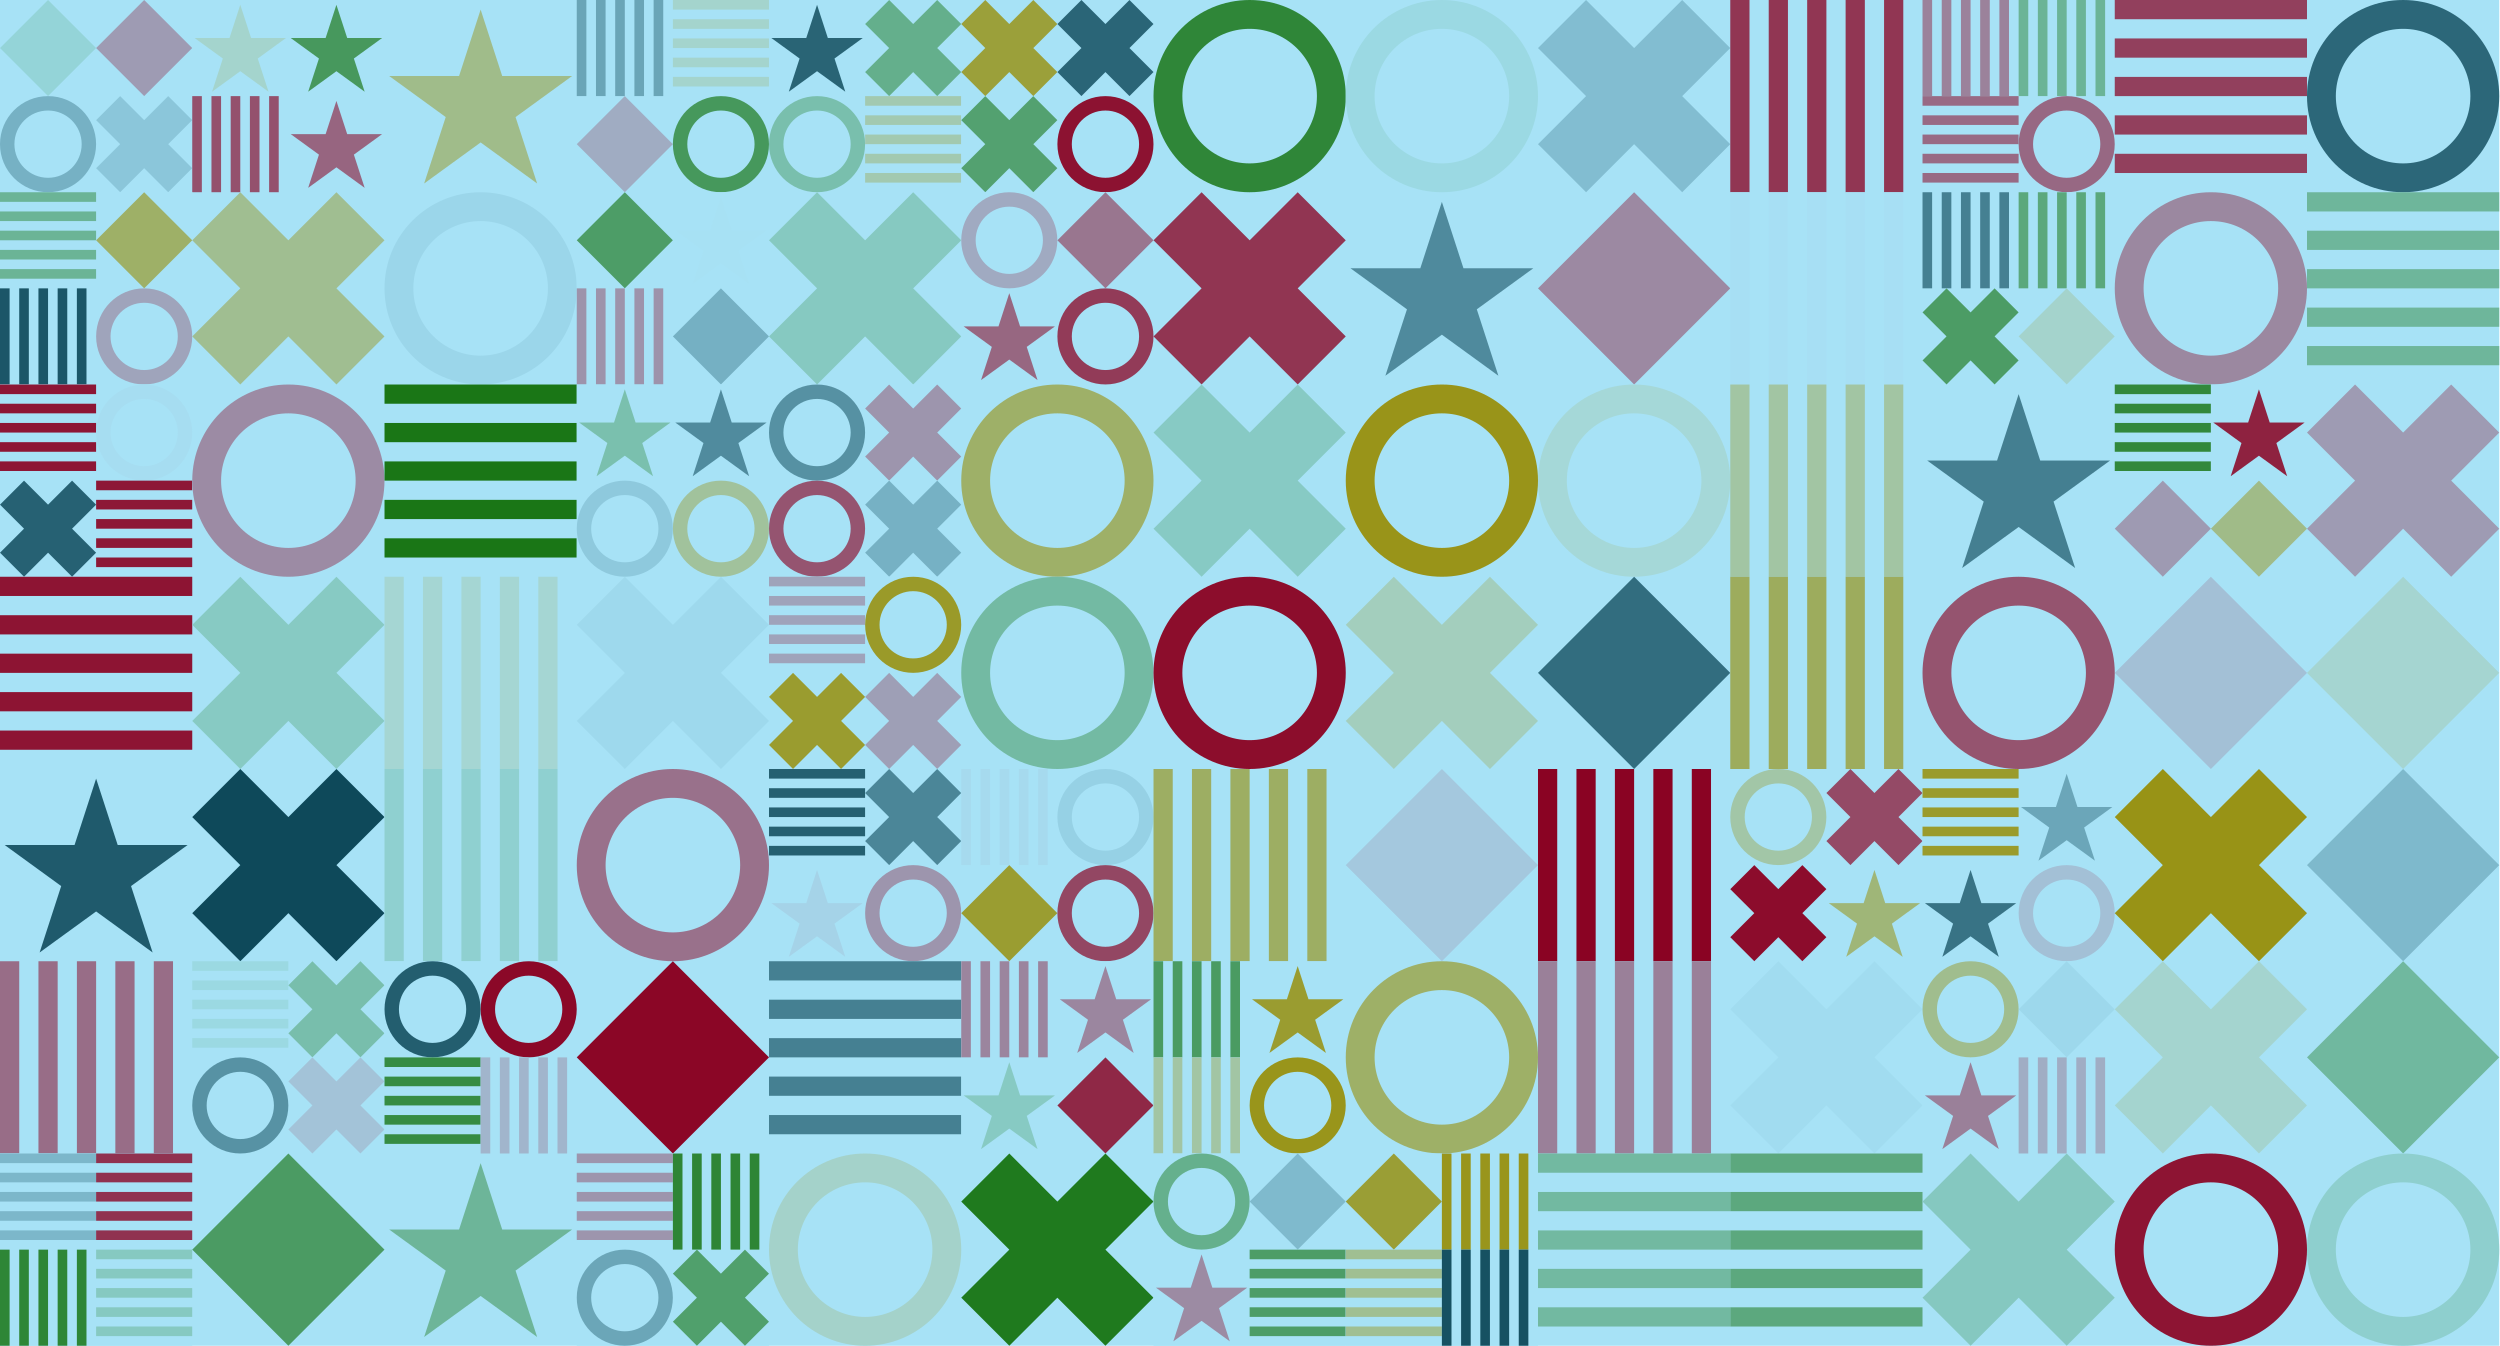 <?xml version="1.0" standalone="no"?><svg xmlns:xlink="http://www.w3.org/1999/xlink" xmlns="http://www.w3.org/2000/svg" viewBox="0 0 1000 538.466" preserveAspectRatio="xMaxYMax slice"><g transform="scale(1.266)"><rect x="0" y="0" width="789.657" height="425.2" fill="#a7e2f6"/><rect x="0" y="0" width="60.743" height="60.743" fill="#a7e2f6"/><g transform="translate(0,0) scale(1.518) rotate(0)"><path d="M10 0L20 10L10 20L0 10L10 0Z" fill="#94d4d8"/></g><g transform="translate(30.37,0) scale(1.518) rotate(0)"><path d="M10 0L20 10L10 20L0 10L10 0Z" fill="#9e9bb3"/></g><g transform="translate(0,30.37) scale(1.518) rotate(0)"><path fill-rule="evenodd" clip-rule="evenodd" d="M10 20C15.523 20 20 15.523 20 10C20 4.477 15.523 0 10 0C4.477 0 0 4.477 0 10C0 15.523 4.477 20 10 20ZM10 17C13.866 17 17 13.866 17 10C17 6.134 13.866 3 10 3C6.134 3 3 6.134 3 10C3 13.866 6.134 17 10 17Z" fill="#76b1c4"/></g><g transform="translate(30.37,30.37) scale(1.518) rotate(0)"><path d="M10 5L5 0L0 5L5 10L0 15L5 20L10 15L15 20L20 15L15 10L20 5L15 0L10 5Z" fill="#8bc6da"/></g><rect x="60.743" y="0" width="60.743" height="60.743" fill="#a7e2f6"/><g transform="translate(60.74,0) scale(1.518) rotate(0)"><path d="M10 1L12.245 7.91H19.511L13.633 12.18L15.878 19.09L10 14.82L4.122 19.09L6.367 12.18L0.489 7.91H7.755L10 1Z" fill="#a4d4cd"/></g><g transform="translate(91.11,0) scale(1.518) rotate(0)"><path d="M10 1L12.245 7.91H19.511L13.633 12.18L15.878 19.09L10 14.82L4.122 19.09L6.367 12.18L0.489 7.91H7.755L10 1Z" fill="#47985d"/></g><g transform="translate(60.74,30.37) scale(1.518) rotate(0)"><rect width="2" height="20" fill="#94516d"/><rect x="4" width="2" height="20" fill="#94516d"/><rect x="8" width="2" height="20" fill="#94516d"/><rect x="12" width="2" height="20" fill="#94516d"/><rect x="16" width="2" height="20" fill="#94516d"/></g><g transform="translate(91.11,30.37) scale(1.518) rotate(0)"><path d="M10 1L12.245 7.91H19.511L13.633 12.18L15.878 19.09L10 14.82L4.122 19.09L6.367 12.18L0.489 7.91H7.755L10 1Z" fill="#976580"/></g><g transform="translate(121.49,0) scale(3.037) rotate(0)"><path d="M10 1L12.245 7.91H19.511L13.633 12.18L15.878 19.09L10 14.82L4.122 19.09L6.367 12.18L0.489 7.91H7.755L10 1Z" fill="#a0bc8a"/></g><rect x="182.229" y="0" width="60.743" height="60.743" fill="#a7e2f6"/><g transform="translate(182.23,0) scale(1.518) rotate(0)"><rect width="2" height="20" fill="#6aa5b7"/><rect x="4" width="2" height="20" fill="#6aa5b7"/><rect x="8" width="2" height="20" fill="#6aa5b7"/><rect x="12" width="2" height="20" fill="#6aa5b7"/><rect x="16" width="2" height="20" fill="#6aa5b7"/></g><g transform="translate(212.6,0) scale(1.518) rotate(0)"><rect width="20" height="2" fill="#a4d4cd"/><rect y="4" width="20" height="2" fill="#a4d4cd"/><rect y="8" width="20" height="2" fill="#a4d4cd"/><rect y="12" width="20" height="2" fill="#a4d4cd"/><rect y="16" width="20" height="2" fill="#a4d4cd"/></g><g transform="translate(182.23,30.37) scale(1.518) rotate(0)"><path d="M10 0L20 10L10 20L0 10L10 0Z" fill="#a0acc2"/></g><g transform="translate(212.6,30.37) scale(1.518) rotate(0)"><path fill-rule="evenodd" clip-rule="evenodd" d="M10 20C15.523 20 20 15.523 20 10C20 4.477 15.523 0 10 0C4.477 0 0 4.477 0 10C0 15.523 4.477 20 10 20ZM10 17C13.866 17 17 13.866 17 10C17 6.134 13.866 3 10 3C6.134 3 3 6.134 3 10C3 13.866 6.134 17 10 17Z" fill="#46985c"/></g><rect x="242.971" y="0" width="60.743" height="60.743" fill="#a7e2f6"/><g transform="translate(242.97,0) scale(1.518) rotate(0)"><path d="M10 1L12.245 7.91H19.511L13.633 12.18L15.878 19.09L10 14.82L4.122 19.09L6.367 12.18L0.489 7.91H7.755L10 1Z" fill="#296475"/></g><g transform="translate(273.34,0) scale(1.518) rotate(0)"><path d="M10 5L5 0L0 5L5 10L0 15L5 20L10 15L15 20L20 15L15 10L20 5L15 0L10 5Z" fill="#64af8c"/></g><g transform="translate(242.97,30.37) scale(1.518) rotate(0)"><path fill-rule="evenodd" clip-rule="evenodd" d="M10 20C15.523 20 20 15.523 20 10C20 4.477 15.523 0 10 0C4.477 0 0 4.477 0 10C0 15.523 4.477 20 10 20ZM10 17C13.866 17 17 13.866 17 10C17 6.134 13.866 3 10 3C6.134 3 3 6.134 3 10C3 13.866 6.134 17 10 17Z" fill="#79bfad"/></g><g transform="translate(273.34,30.37) scale(1.518) rotate(0)"><rect width="20" height="2" fill="#a2c9b0"/><rect y="4" width="20" height="2" fill="#a2c9b0"/><rect y="8" width="20" height="2" fill="#a2c9b0"/><rect y="12" width="20" height="2" fill="#a2c9b0"/><rect y="16" width="20" height="2" fill="#a2c9b0"/></g><rect x="303.714" y="0" width="60.743" height="60.743" fill="#a7e2f6"/><g transform="translate(303.71,0) scale(1.518) rotate(0)"><path d="M10 5L5 0L0 5L5 10L0 15L5 20L10 15L15 20L20 15L15 10L20 5L15 0L10 5Z" fill="#9ba03a"/></g><g transform="translate(334.09,0) scale(1.518) rotate(0)"><path d="M10 5L5 0L0 5L5 10L0 15L5 20L10 15L15 20L20 15L15 10L20 5L15 0L10 5Z" fill="#2a6577"/></g><g transform="translate(303.71,30.37) scale(1.518) rotate(0)"><path d="M10 5L5 0L0 5L5 10L0 15L5 20L10 15L15 20L20 15L15 10L20 5L15 0L10 5Z" fill="#53a170"/></g><g transform="translate(334.09,30.37) scale(1.518) rotate(0)"><path fill-rule="evenodd" clip-rule="evenodd" d="M10 20C15.523 20 20 15.523 20 10C20 4.477 15.523 0 10 0C4.477 0 0 4.477 0 10C0 15.523 4.477 20 10 20ZM10 17C13.866 17 17 13.866 17 10C17 6.134 13.866 3 10 3C6.134 3 3 6.134 3 10C3 13.866 6.134 17 10 17Z" fill="#8c1231"/></g><g transform="translate(364.46,0) scale(3.037) rotate(0)"><path fill-rule="evenodd" clip-rule="evenodd" d="M10 20C15.523 20 20 15.523 20 10C20 4.477 15.523 0 10 0C4.477 0 0 4.477 0 10C0 15.523 4.477 20 10 20ZM10 17C13.866 17 17 13.866 17 10C17 6.134 13.866 3 10 3C6.134 3 3 6.134 3 10C3 13.866 6.134 17 10 17Z" fill="#2f8638"/></g><g transform="translate(425.2,0) scale(3.037) rotate(0)"><path fill-rule="evenodd" clip-rule="evenodd" d="M10 20C15.523 20 20 15.523 20 10C20 4.477 15.523 0 10 0C4.477 0 0 4.477 0 10C0 15.523 4.477 20 10 20ZM10 17C13.866 17 17 13.866 17 10C17 6.134 13.866 3 10 3C6.134 3 3 6.134 3 10C3 13.866 6.134 17 10 17Z" fill="#9bd9e3"/></g><g transform="translate(485.94,0) scale(3.037) rotate(0)"><path d="M10 5L5 0L0 5L5 10L0 15L5 20L10 15L15 20L20 15L15 10L20 5L15 0L10 5Z" fill="#82bdd1"/></g><g transform="translate(546.69,0) scale(3.037) rotate(0)"><rect width="2" height="20" fill="#913653"/><rect x="4" width="2" height="20" fill="#913653"/><rect x="8" width="2" height="20" fill="#913653"/><rect x="12" width="2" height="20" fill="#913653"/><rect x="16" width="2" height="20" fill="#913653"/></g><rect x="607.429" y="0" width="60.743" height="60.743" fill="#a7e2f6"/><g transform="translate(607.43,0) scale(1.518) rotate(0)"><rect width="2" height="20" fill="#9b829b"/><rect x="4" width="2" height="20" fill="#9b829b"/><rect x="8" width="2" height="20" fill="#9b829b"/><rect x="12" width="2" height="20" fill="#9b829b"/><rect x="16" width="2" height="20" fill="#9b829b"/></g><g transform="translate(637.8,0) scale(1.518) rotate(0)"><rect width="2" height="20" fill="#6bb497"/><rect x="4" width="2" height="20" fill="#6bb497"/><rect x="8" width="2" height="20" fill="#6bb497"/><rect x="12" width="2" height="20" fill="#6bb497"/><rect x="16" width="2" height="20" fill="#6bb497"/></g><g transform="translate(607.43,30.37) scale(1.518) rotate(0)"><rect width="20" height="2" fill="#986a84"/><rect y="4" width="20" height="2" fill="#986a84"/><rect y="8" width="20" height="2" fill="#986a84"/><rect y="12" width="20" height="2" fill="#986a84"/><rect y="16" width="20" height="2" fill="#986a84"/></g><g transform="translate(637.8,30.37) scale(1.518) rotate(0)"><path fill-rule="evenodd" clip-rule="evenodd" d="M10 20C15.523 20 20 15.523 20 10C20 4.477 15.523 0 10 0C4.477 0 0 4.477 0 10C0 15.523 4.477 20 10 20ZM10 17C13.866 17 17 13.866 17 10C17 6.134 13.866 3 10 3C6.134 3 3 6.134 3 10C3 13.866 6.134 17 10 17Z" fill="#976883"/></g><g transform="translate(668.17,0) scale(3.037) rotate(0)"><rect width="20" height="2" fill="#92405d"/><rect y="4" width="20" height="2" fill="#92405d"/><rect y="8" width="20" height="2" fill="#92405d"/><rect y="12" width="20" height="2" fill="#92405d"/><rect y="16" width="20" height="2" fill="#92405d"/></g><g transform="translate(728.91,0) scale(3.037) rotate(0)"><path fill-rule="evenodd" clip-rule="evenodd" d="M10 20C15.523 20 20 15.523 20 10C20 4.477 15.523 0 10 0C4.477 0 0 4.477 0 10C0 15.523 4.477 20 10 20ZM10 17C13.866 17 17 13.866 17 10C17 6.134 13.866 3 10 3C6.134 3 3 6.134 3 10C3 13.866 6.134 17 10 17Z" fill="#2c6779"/></g><rect x="0" y="60.743" width="60.743" height="60.743" fill="#a7e2f6"/><g transform="translate(0,60.74) scale(1.518) rotate(0)"><rect width="20" height="2" fill="#6bb496"/><rect y="4" width="20" height="2" fill="#6bb496"/><rect y="8" width="20" height="2" fill="#6bb496"/><rect y="12" width="20" height="2" fill="#6bb496"/><rect y="16" width="20" height="2" fill="#6bb496"/></g><g transform="translate(30.37,60.74) scale(1.518) rotate(0)"><path d="M10 0L20 10L10 20L0 10L10 0Z" fill="#9eb067"/></g><g transform="translate(0,91.11) scale(1.518) rotate(0)"><rect width="2" height="20" fill="#1b5668"/><rect x="4" width="2" height="20" fill="#1b5668"/><rect x="8" width="2" height="20" fill="#1b5668"/><rect x="12" width="2" height="20" fill="#1b5668"/><rect x="16" width="2" height="20" fill="#1b5668"/></g><g transform="translate(30.37,91.11) scale(1.518) rotate(0)"><path fill-rule="evenodd" clip-rule="evenodd" d="M10 20C15.523 20 20 15.523 20 10C20 4.477 15.523 0 10 0C4.477 0 0 4.477 0 10C0 15.523 4.477 20 10 20ZM10 17C13.866 17 17 13.866 17 10C17 6.134 13.866 3 10 3C6.134 3 3 6.134 3 10C3 13.866 6.134 17 10 17Z" fill="#9fa4bb"/></g><g transform="translate(60.74,60.74) scale(3.037) rotate(0)"><path d="M10 5L5 0L0 5L5 10L0 15L5 20L10 15L15 20L20 15L15 10L20 5L15 0L10 5Z" fill="#a0be91"/></g><g transform="translate(121.49,60.74) scale(3.037) rotate(0)"><path fill-rule="evenodd" clip-rule="evenodd" d="M10 20C15.523 20 20 15.523 20 10C20 4.477 15.523 0 10 0C4.477 0 0 4.477 0 10C0 15.523 4.477 20 10 20ZM10 17C13.866 17 17 13.866 17 10C17 6.134 13.866 3 10 3C6.134 3 3 6.134 3 10C3 13.866 6.134 17 10 17Z" fill="#9bd6ea"/></g><rect x="182.229" y="60.743" width="60.743" height="60.743" fill="#a7e2f6"/><g transform="translate(182.23,60.74) scale(1.518) rotate(0)"><path d="M10 0L20 10L10 20L0 10L10 0Z" fill="#4d9d67"/></g><g transform="translate(212.6,60.74) scale(1.518) rotate(0)"><path d="M10 1L12.245 7.91H19.511L13.633 12.18L15.878 19.09L10 14.82L4.122 19.09L6.367 12.18L0.489 7.91H7.755L10 1Z" fill="#a7e1f4"/></g><g transform="translate(182.23,91.11) scale(1.518) rotate(0)"><rect width="2" height="20" fill="#9d93ab"/><rect x="4" width="2" height="20" fill="#9d93ab"/><rect x="8" width="2" height="20" fill="#9d93ab"/><rect x="12" width="2" height="20" fill="#9d93ab"/><rect x="16" width="2" height="20" fill="#9d93ab"/></g><g transform="translate(212.6,91.11) scale(1.518) rotate(0)"><path d="M10 0L20 10L10 20L0 10L10 0Z" fill="#75b0c3"/></g><g transform="translate(242.97,60.74) scale(3.037) rotate(0)"><path d="M10 5L5 0L0 5L5 10L0 15L5 20L10 15L15 20L20 15L15 10L20 5L15 0L10 5Z" fill="#86c9c1"/></g><rect x="303.714" y="60.743" width="60.743" height="60.743" fill="#a7e2f6"/><g transform="translate(303.71,60.74) scale(1.518) rotate(0)"><path fill-rule="evenodd" clip-rule="evenodd" d="M10 20C15.523 20 20 15.523 20 10C20 4.477 15.523 0 10 0C4.477 0 0 4.477 0 10C0 15.523 4.477 20 10 20ZM10 17C13.866 17 17 13.866 17 10C17 6.134 13.866 3 10 3C6.134 3 3 6.134 3 10C3 13.866 6.134 17 10 17Z" fill="#a0aac1"/></g><g transform="translate(334.09,60.74) scale(1.518) rotate(0)"><path d="M10 0L20 10L10 20L0 10L10 0Z" fill="#99768f"/></g><g transform="translate(303.71,91.11) scale(1.518) rotate(0)"><path d="M10 1L12.245 7.91H19.511L13.633 12.18L15.878 19.09L10 14.82L4.122 19.09L6.367 12.18L0.489 7.91H7.755L10 1Z" fill="#976781"/></g><g transform="translate(334.09,91.11) scale(1.518) rotate(0)"><path fill-rule="evenodd" clip-rule="evenodd" d="M10 20C15.523 20 20 15.523 20 10C20 4.477 15.523 0 10 0C4.477 0 0 4.477 0 10C0 15.523 4.477 20 10 20ZM10 17C13.866 17 17 13.866 17 10C17 6.134 13.866 3 10 3C6.134 3 3 6.134 3 10C3 13.866 6.134 17 10 17Z" fill="#923b58"/></g><g transform="translate(364.46,60.74) scale(3.037) rotate(0)"><path d="M10 5L5 0L0 5L5 10L0 15L5 20L10 15L15 20L20 15L15 10L20 5L15 0L10 5Z" fill="#913552"/></g><g transform="translate(425.2,60.74) scale(3.037) rotate(0)"><path d="M10 1L12.245 7.91H19.511L13.633 12.18L15.878 19.09L10 14.82L4.122 19.09L6.367 12.18L0.489 7.91H7.755L10 1Z" fill="#4f8a9d"/></g><g transform="translate(485.94,60.74) scale(3.037) rotate(0)"><path d="M10 0L20 10L10 20L0 10L10 0Z" fill="#9c89a2"/></g><g transform="translate(546.69,60.74) scale(3.037) rotate(0)"><rect width="2" height="20" fill="#a7dff4"/><rect x="4" width="2" height="20" fill="#a7dff4"/><rect x="8" width="2" height="20" fill="#a7dff4"/><rect x="12" width="2" height="20" fill="#a7dff4"/><rect x="16" width="2" height="20" fill="#a7dff4"/></g><rect x="607.429" y="60.743" width="60.743" height="60.743" fill="#a7e2f6"/><g transform="translate(607.43,60.74) scale(1.518) rotate(0)"><rect width="2" height="20" fill="#458092"/><rect x="4" width="2" height="20" fill="#458092"/><rect x="8" width="2" height="20" fill="#458092"/><rect x="12" width="2" height="20" fill="#458092"/><rect x="16" width="2" height="20" fill="#458092"/></g><g transform="translate(637.8,60.74) scale(1.518) rotate(0)"><rect width="2" height="20" fill="#5ba87c"/><rect x="4" width="2" height="20" fill="#5ba87c"/><rect x="8" width="2" height="20" fill="#5ba87c"/><rect x="12" width="2" height="20" fill="#5ba87c"/><rect x="16" width="2" height="20" fill="#5ba87c"/></g><g transform="translate(607.43,91.11) scale(1.518) rotate(0)"><path d="M10 5L5 0L0 5L5 10L0 15L5 20L10 15L15 20L20 15L15 10L20 5L15 0L10 5Z" fill="#4c9c65"/></g><g transform="translate(637.8,91.11) scale(1.518) rotate(0)"><path d="M10 0L20 10L10 20L0 10L10 0Z" fill="#a4d3cc"/></g><g transform="translate(668.17,60.74) scale(3.037) rotate(0)"><path fill-rule="evenodd" clip-rule="evenodd" d="M10 20C15.523 20 20 15.523 20 10C20 4.477 15.523 0 10 0C4.477 0 0 4.477 0 10C0 15.523 4.477 20 10 20ZM10 17C13.866 17 17 13.866 17 10C17 6.134 13.866 3 10 3C6.134 3 3 6.134 3 10C3 13.866 6.134 17 10 17Z" fill="#9b88a0"/></g><g transform="translate(728.91,60.74) scale(3.037) rotate(0)"><rect width="20" height="2" fill="#6eb69b"/><rect y="4" width="20" height="2" fill="#6eb69b"/><rect y="8" width="20" height="2" fill="#6eb69b"/><rect y="12" width="20" height="2" fill="#6eb69b"/><rect y="16" width="20" height="2" fill="#6eb69b"/></g><rect x="0" y="121.486" width="60.743" height="60.743" fill="#a7e2f6"/><g transform="translate(0,121.49) scale(1.518) rotate(0)"><rect width="20" height="2" fill="#8d1635"/><rect y="4" width="20" height="2" fill="#8d1635"/><rect y="8" width="20" height="2" fill="#8d1635"/><rect y="12" width="20" height="2" fill="#8d1635"/><rect y="16" width="20" height="2" fill="#8d1635"/></g><g transform="translate(30.37,121.49) scale(1.518) rotate(0)"><path fill-rule="evenodd" clip-rule="evenodd" d="M10 20C15.523 20 20 15.523 20 10C20 4.477 15.523 0 10 0C4.477 0 0 4.477 0 10C0 15.523 4.477 20 10 20ZM10 17C13.866 17 17 13.866 17 10C17 6.134 13.866 3 10 3C6.134 3 3 6.134 3 10C3 13.866 6.134 17 10 17Z" fill="#a6ddf1"/></g><g transform="translate(0,151.86) scale(1.518) rotate(0)"><path d="M10 5L5 0L0 5L5 10L0 15L5 20L10 15L15 20L20 15L15 10L20 5L15 0L10 5Z" fill="#266173"/></g><g transform="translate(30.37,151.86) scale(1.518) rotate(0)"><rect width="20" height="2" fill="#8d1836"/><rect y="4" width="20" height="2" fill="#8d1836"/><rect y="8" width="20" height="2" fill="#8d1836"/><rect y="12" width="20" height="2" fill="#8d1836"/><rect y="16" width="20" height="2" fill="#8d1836"/></g><g transform="translate(60.74,121.49) scale(3.037) rotate(0)"><path fill-rule="evenodd" clip-rule="evenodd" d="M10 20C15.523 20 20 15.523 20 10C20 4.477 15.523 0 10 0C4.477 0 0 4.477 0 10C0 15.523 4.477 20 10 20ZM10 17C13.866 17 17 13.866 17 10C17 6.134 13.866 3 10 3C6.134 3 3 6.134 3 10C3 13.866 6.134 17 10 17Z" fill="#9c8ba4"/></g><g transform="translate(121.49,121.49) scale(3.037) rotate(0)"><rect width="20" height="2" fill="#1a7616"/><rect y="4" width="20" height="2" fill="#1a7616"/><rect y="8" width="20" height="2" fill="#1a7616"/><rect y="12" width="20" height="2" fill="#1a7616"/><rect y="16" width="20" height="2" fill="#1a7616"/></g><rect x="182.229" y="121.486" width="60.743" height="60.743" fill="#a7e2f6"/><g transform="translate(182.23,121.49) scale(1.518) rotate(0)"><path d="M10 1L12.245 7.91H19.511L13.633 12.18L15.878 19.09L10 14.82L4.122 19.09L6.367 12.18L0.489 7.91H7.755L10 1Z" fill="#7ac0ae"/></g><g transform="translate(212.6,121.49) scale(1.518) rotate(0)"><path d="M10 1L12.245 7.91H19.511L13.633 12.18L15.878 19.09L10 14.82L4.122 19.09L6.367 12.18L0.489 7.91H7.755L10 1Z" fill="#508b9e"/></g><g transform="translate(182.23,151.86) scale(1.518) rotate(0)"><path fill-rule="evenodd" clip-rule="evenodd" d="M10 20C15.523 20 20 15.523 20 10C20 4.477 15.523 0 10 0C4.477 0 0 4.477 0 10C0 15.523 4.477 20 10 20ZM10 17C13.866 17 17 13.866 17 10C17 6.134 13.866 3 10 3C6.134 3 3 6.134 3 10C3 13.866 6.134 17 10 17Z" fill="#8ec9dd"/></g><g transform="translate(212.6,151.86) scale(1.518) rotate(0)"><path fill-rule="evenodd" clip-rule="evenodd" d="M10 20C15.523 20 20 15.523 20 10C20 4.477 15.523 0 10 0C4.477 0 0 4.477 0 10C0 15.523 4.477 20 10 20ZM10 17C13.866 17 17 13.866 17 10C17 6.134 13.866 3 10 3C6.134 3 3 6.134 3 10C3 13.866 6.134 17 10 17Z" fill="#a1c29c"/></g><rect x="242.971" y="121.486" width="60.743" height="60.743" fill="#a7e2f6"/><g transform="translate(242.97,121.49) scale(1.518) rotate(0)"><path fill-rule="evenodd" clip-rule="evenodd" d="M10 20C15.523 20 20 15.523 20 10C20 4.477 15.523 0 10 0C4.477 0 0 4.477 0 10C0 15.523 4.477 20 10 20ZM10 17C13.866 17 17 13.866 17 10C17 6.134 13.866 3 10 3C6.134 3 3 6.134 3 10C3 13.866 6.134 17 10 17Z" fill="#5691a3"/></g><g transform="translate(273.34,121.49) scale(1.518) rotate(0)"><path d="M10 5L5 0L0 5L5 10L0 15L5 20L10 15L15 20L20 15L15 10L20 5L15 0L10 5Z" fill="#9d95ad"/></g><g transform="translate(242.97,151.86) scale(1.518) rotate(0)"><path fill-rule="evenodd" clip-rule="evenodd" d="M10 20C15.523 20 20 15.523 20 10C20 4.477 15.523 0 10 0C4.477 0 0 4.477 0 10C0 15.523 4.477 20 10 20ZM10 17C13.866 17 17 13.866 17 10C17 6.134 13.866 3 10 3C6.134 3 3 6.134 3 10C3 13.866 6.134 17 10 17Z" fill="#955470"/></g><g transform="translate(273.34,151.86) scale(1.518) rotate(0)"><path d="M10 5L5 0L0 5L5 10L0 15L5 20L10 15L15 20L20 15L15 10L20 5L15 0L10 5Z" fill="#76b1c4"/></g><g transform="translate(303.71,121.49) scale(3.037) rotate(0)"><path fill-rule="evenodd" clip-rule="evenodd" d="M10 20C15.523 20 20 15.523 20 10C20 4.477 15.523 0 10 0C4.477 0 0 4.477 0 10C0 15.523 4.477 20 10 20ZM10 17C13.866 17 17 13.866 17 10C17 6.134 13.866 3 10 3C6.134 3 3 6.134 3 10C3 13.866 6.134 17 10 17Z" fill="#9eb068"/></g><g transform="translate(364.46,121.49) scale(3.037) rotate(0)"><path d="M10 5L5 0L0 5L5 10L0 15L5 20L10 15L15 20L20 15L15 10L20 5L15 0L10 5Z" fill="#87cac4"/></g><g transform="translate(425.2,121.49) scale(3.037) rotate(0)"><path fill-rule="evenodd" clip-rule="evenodd" d="M10 20C15.523 20 20 15.523 20 10C20 4.477 15.523 0 10 0C4.477 0 0 4.477 0 10C0 15.523 4.477 20 10 20ZM10 17C13.866 17 17 13.866 17 10C17 6.134 13.866 3 10 3C6.134 3 3 6.134 3 10C3 13.866 6.134 17 10 17Z" fill="#999419"/></g><g transform="translate(485.94,121.49) scale(3.037) rotate(0)"><path fill-rule="evenodd" clip-rule="evenodd" d="M10 20C15.523 20 20 15.523 20 10C20 4.477 15.523 0 10 0C4.477 0 0 4.477 0 10C0 15.523 4.477 20 10 20ZM10 17C13.866 17 17 13.866 17 10C17 6.134 13.866 3 10 3C6.134 3 3 6.134 3 10C3 13.866 6.134 17 10 17Z" fill="#a5d8d8"/></g><g transform="translate(546.69,121.49) scale(3.037) rotate(0)"><rect width="2" height="20" fill="#a2c5a3"/><rect x="4" width="2" height="20" fill="#a2c5a3"/><rect x="8" width="2" height="20" fill="#a2c5a3"/><rect x="12" width="2" height="20" fill="#a2c5a3"/><rect x="16" width="2" height="20" fill="#a2c5a3"/></g><g transform="translate(607.43,121.49) scale(3.037) rotate(0)"><path d="M10 1L12.245 7.91H19.511L13.633 12.18L15.878 19.09L10 14.82L4.122 19.09L6.367 12.18L0.489 7.91H7.755L10 1Z" fill="#447f91"/></g><rect x="668.171" y="121.486" width="60.743" height="60.743" fill="#a7e2f6"/><g transform="translate(668.17,121.49) scale(1.518) rotate(0)"><rect width="20" height="2" fill="#32883b"/><rect y="4" width="20" height="2" fill="#32883b"/><rect y="8" width="20" height="2" fill="#32883b"/><rect y="12" width="20" height="2" fill="#32883b"/><rect y="16" width="20" height="2" fill="#32883b"/></g><g transform="translate(698.54,121.49) scale(1.518) rotate(0)"><path d="M10 1L12.245 7.91H19.511L13.633 12.18L15.878 19.09L10 14.82L4.122 19.09L6.367 12.18L0.489 7.91H7.755L10 1Z" fill="#8e2240"/></g><g transform="translate(668.17,151.86) scale(1.518) rotate(0)"><path d="M10 0L20 10L10 20L0 10L10 0Z" fill="#9e9ab2"/></g><g transform="translate(698.54,151.86) scale(1.518) rotate(0)"><path d="M10 0L20 10L10 20L0 10L10 0Z" fill="#a0bb88"/></g><g transform="translate(728.91,121.49) scale(3.037) rotate(0)"><path d="M10 5L5 0L0 5L5 10L0 15L5 20L10 15L15 20L20 15L15 10L20 5L15 0L10 5Z" fill="#9e9bb3"/></g><g transform="translate(0,182.23) scale(3.037) rotate(0)"><rect width="20" height="2" fill="#8d1433"/><rect y="4" width="20" height="2" fill="#8d1433"/><rect y="8" width="20" height="2" fill="#8d1433"/><rect y="12" width="20" height="2" fill="#8d1433"/><rect y="16" width="20" height="2" fill="#8d1433"/></g><g transform="translate(60.74,182.23) scale(3.037) rotate(0)"><path d="M10 5L5 0L0 5L5 10L0 15L5 20L10 15L15 20L20 15L15 10L20 5L15 0L10 5Z" fill="#87cac3"/></g><g transform="translate(121.49,182.23) scale(3.037) rotate(0)"><rect width="2" height="20" fill="#a5d6d3"/><rect x="4" width="2" height="20" fill="#a5d6d3"/><rect x="8" width="2" height="20" fill="#a5d6d3"/><rect x="12" width="2" height="20" fill="#a5d6d3"/><rect x="16" width="2" height="20" fill="#a5d6d3"/></g><g transform="translate(182.23,182.23) scale(3.037) rotate(0)"><path d="M10 5L5 0L0 5L5 10L0 15L5 20L10 15L15 20L20 15L15 10L20 5L15 0L10 5Z" fill="#9ed9ed"/></g><rect x="242.971" y="182.229" width="60.743" height="60.743" fill="#a7e2f6"/><g transform="translate(242.97,182.23) scale(1.518) rotate(0)"><rect width="20" height="2" fill="#9fa3ba"/><rect y="4" width="20" height="2" fill="#9fa3ba"/><rect y="8" width="20" height="2" fill="#9fa3ba"/><rect y="12" width="20" height="2" fill="#9fa3ba"/><rect y="16" width="20" height="2" fill="#9fa3ba"/></g><g transform="translate(273.34,182.23) scale(1.518) rotate(0)"><path fill-rule="evenodd" clip-rule="evenodd" d="M10 20C15.523 20 20 15.523 20 10C20 4.477 15.523 0 10 0C4.477 0 0 4.477 0 10C0 15.523 4.477 20 10 20ZM10 17C13.866 17 17 13.866 17 10C17 6.134 13.866 3 10 3C6.134 3 3 6.134 3 10C3 13.866 6.134 17 10 17Z" fill="#9a9a29"/></g><g transform="translate(242.97,212.6) scale(1.518) rotate(0)"><path d="M10 5L5 0L0 5L5 10L0 15L5 20L10 15L15 20L20 15L15 10L20 5L15 0L10 5Z" fill="#9a9c2f"/></g><g transform="translate(273.34,212.6) scale(1.518) rotate(0)"><path d="M10 5L5 0L0 5L5 10L0 15L5 20L10 15L15 20L20 15L15 10L20 5L15 0L10 5Z" fill="#9e9fb6"/></g><g transform="translate(303.71,182.23) scale(3.037) rotate(0)"><path fill-rule="evenodd" clip-rule="evenodd" d="M10 20C15.523 20 20 15.523 20 10C20 4.477 15.523 0 10 0C4.477 0 0 4.477 0 10C0 15.523 4.477 20 10 20ZM10 17C13.866 17 17 13.866 17 10C17 6.134 13.866 3 10 3C6.134 3 3 6.134 3 10C3 13.866 6.134 17 10 17Z" fill="#73baa3"/></g><g transform="translate(364.46,182.23) scale(3.037) rotate(0)"><path fill-rule="evenodd" clip-rule="evenodd" d="M10 20C15.523 20 20 15.523 20 10C20 4.477 15.523 0 10 0C4.477 0 0 4.477 0 10C0 15.523 4.477 20 10 20ZM10 17C13.866 17 17 13.866 17 10C17 6.134 13.866 3 10 3C6.134 3 3 6.134 3 10C3 13.866 6.134 17 10 17Z" fill="#8c0d2c"/></g><g transform="translate(425.2,182.23) scale(3.037) rotate(0)"><path d="M10 5L5 0L0 5L5 10L0 15L5 20L10 15L15 20L20 15L15 10L20 5L15 0L10 5Z" fill="#a3cebd"/></g><g transform="translate(485.94,182.23) scale(3.037) rotate(0)"><path d="M10 0L20 10L10 20L0 10L10 0Z" fill="#326d7f"/></g><g transform="translate(546.69,182.23) scale(3.037) rotate(0)"><rect width="2" height="20" fill="#9dac5d"/><rect x="4" width="2" height="20" fill="#9dac5d"/><rect x="8" width="2" height="20" fill="#9dac5d"/><rect x="12" width="2" height="20" fill="#9dac5d"/><rect x="16" width="2" height="20" fill="#9dac5d"/></g><g transform="translate(607.43,182.23) scale(3.037) rotate(0)"><path fill-rule="evenodd" clip-rule="evenodd" d="M10 20C15.523 20 20 15.523 20 10C20 4.477 15.523 0 10 0C4.477 0 0 4.477 0 10C0 15.523 4.477 20 10 20ZM10 17C13.866 17 17 13.866 17 10C17 6.134 13.866 3 10 3C6.134 3 3 6.134 3 10C3 13.866 6.134 17 10 17Z" fill="#95546f"/></g><g transform="translate(668.17,182.23) scale(3.037) rotate(0)"><path d="M10 0L20 10L10 20L0 10L10 0Z" fill="#a3c0d6"/></g><g transform="translate(728.91,182.23) scale(3.037) rotate(0)"><path d="M10 0L20 10L10 20L0 10L10 0Z" fill="#a5d5d1"/></g><g transform="translate(0,242.97) scale(3.037) rotate(0)"><path d="M10 1L12.245 7.91H19.511L13.633 12.18L15.878 19.09L10 14.82L4.122 19.09L6.367 12.18L0.489 7.91H7.755L10 1Z" fill="#1f5a6c"/></g><g transform="translate(60.74,242.97) scale(3.037) rotate(0)"><path d="M10 5L5 0L0 5L5 10L0 15L5 20L10 15L15 20L20 15L15 10L20 5L15 0L10 5Z" fill="#0e495a"/></g><g transform="translate(121.49,242.97) scale(3.037) rotate(0)"><rect width="2" height="20" fill="#8fd0d0"/><rect x="4" width="2" height="20" fill="#8fd0d0"/><rect x="8" width="2" height="20" fill="#8fd0d0"/><rect x="12" width="2" height="20" fill="#8fd0d0"/><rect x="16" width="2" height="20" fill="#8fd0d0"/></g><g transform="translate(182.23,242.97) scale(3.037) rotate(0)"><path fill-rule="evenodd" clip-rule="evenodd" d="M10 20C15.523 20 20 15.523 20 10C20 4.477 15.523 0 10 0C4.477 0 0 4.477 0 10C0 15.523 4.477 20 10 20ZM10 17C13.866 17 17 13.866 17 10C17 6.134 13.866 3 10 3C6.134 3 3 6.134 3 10C3 13.866 6.134 17 10 17Z" fill="#99718b"/></g><rect x="242.971" y="242.971" width="60.743" height="60.743" fill="#a7e2f6"/><g transform="translate(242.97,242.97) scale(1.518) rotate(0)"><rect width="20" height="2" fill="#256071"/><rect y="4" width="20" height="2" fill="#256071"/><rect y="8" width="20" height="2" fill="#256071"/><rect y="12" width="20" height="2" fill="#256071"/><rect y="16" width="20" height="2" fill="#256071"/></g><g transform="translate(273.34,242.97) scale(1.518) rotate(0)"><path d="M10 5L5 0L0 5L5 10L0 15L5 20L10 15L15 20L20 15L15 10L20 5L15 0L10 5Z" fill="#4b8698"/></g><g transform="translate(242.97,273.34) scale(1.518) rotate(0)"><path d="M10 1L12.245 7.91H19.511L13.633 12.18L15.878 19.09L10 14.82L4.122 19.09L6.367 12.18L0.489 7.91H7.755L10 1Z" fill="#a5d3e8"/></g><g transform="translate(273.34,273.34) scale(1.518) rotate(0)"><path fill-rule="evenodd" clip-rule="evenodd" d="M10 20C15.523 20 20 15.523 20 10C20 4.477 15.523 0 10 0C4.477 0 0 4.477 0 10C0 15.523 4.477 20 10 20ZM10 17C13.866 17 17 13.866 17 10C17 6.134 13.866 3 10 3C6.134 3 3 6.134 3 10C3 13.866 6.134 17 10 17Z" fill="#9d95ad"/></g><rect x="303.714" y="242.971" width="60.743" height="60.743" fill="#a7e2f6"/><g transform="translate(303.71,242.97) scale(1.518) rotate(0)"><rect width="2" height="20" fill="#a6daee"/><rect x="4" width="2" height="20" fill="#a6daee"/><rect x="8" width="2" height="20" fill="#a6daee"/><rect x="12" width="2" height="20" fill="#a6daee"/><rect x="16" width="2" height="20" fill="#a6daee"/></g><g transform="translate(334.09,242.97) scale(1.518) rotate(0)"><path fill-rule="evenodd" clip-rule="evenodd" d="M10 20C15.523 20 20 15.523 20 10C20 4.477 15.523 0 10 0C4.477 0 0 4.477 0 10C0 15.523 4.477 20 10 20ZM10 17C13.866 17 17 13.866 17 10C17 6.134 13.866 3 10 3C6.134 3 3 6.134 3 10C3 13.866 6.134 17 10 17Z" fill="#96d1e5"/></g><g transform="translate(303.71,273.34) scale(1.518) rotate(0)"><path d="M10 0L20 10L10 20L0 10L10 0Z" fill="#9a9d31"/></g><g transform="translate(334.09,273.34) scale(1.518) rotate(0)"><path fill-rule="evenodd" clip-rule="evenodd" d="M10 20C15.523 20 20 15.523 20 10C20 4.477 15.523 0 10 0C4.477 0 0 4.477 0 10C0 15.523 4.477 20 10 20ZM10 17C13.866 17 17 13.866 17 10C17 6.134 13.866 3 10 3C6.134 3 3 6.134 3 10C3 13.866 6.134 17 10 17Z" fill="#934763"/></g><g transform="translate(364.46,242.97) scale(3.037) rotate(0)"><rect width="2" height="20" fill="#9dae63"/><rect x="4" width="2" height="20" fill="#9dae63"/><rect x="8" width="2" height="20" fill="#9dae63"/><rect x="12" width="2" height="20" fill="#9dae63"/><rect x="16" width="2" height="20" fill="#9dae63"/></g><g transform="translate(425.2,242.97) scale(3.037) rotate(0)"><path d="M10 0L20 10L10 20L0 10L10 0Z" fill="#a4c8de"/></g><g transform="translate(485.94,242.97) scale(3.037) rotate(0)"><rect width="2" height="20" fill="#8a0323"/><rect x="4" width="2" height="20" fill="#8a0323"/><rect x="8" width="2" height="20" fill="#8a0323"/><rect x="12" width="2" height="20" fill="#8a0323"/><rect x="16" width="2" height="20" fill="#8a0323"/></g><rect x="546.686" y="242.971" width="60.743" height="60.743" fill="#a7e2f6"/><g transform="translate(546.69,242.97) scale(1.518) rotate(0)"><path fill-rule="evenodd" clip-rule="evenodd" d="M10 20C15.523 20 20 15.523 20 10C20 4.477 15.523 0 10 0C4.477 0 0 4.477 0 10C0 15.523 4.477 20 10 20ZM10 17C13.866 17 17 13.866 17 10C17 6.134 13.866 3 10 3C6.134 3 3 6.134 3 10C3 13.866 6.134 17 10 17Z" fill="#a2c6a7"/></g><g transform="translate(577.06,242.97) scale(1.518) rotate(0)"><path d="M10 5L5 0L0 5L5 10L0 15L5 20L10 15L15 20L20 15L15 10L20 5L15 0L10 5Z" fill="#944a66"/></g><g transform="translate(546.69,273.34) scale(1.518) rotate(0)"><path d="M10 5L5 0L0 5L5 10L0 15L5 20L10 15L15 20L20 15L15 10L20 5L15 0L10 5Z" fill="#8c0c2c"/></g><g transform="translate(577.06,273.34) scale(1.518) rotate(0)"><path d="M10 1L12.245 7.91H19.511L13.633 12.18L15.878 19.09L10 14.82L4.122 19.09L6.367 12.18L0.489 7.91H7.755L10 1Z" fill="#9fb678"/></g><rect x="607.429" y="242.971" width="60.743" height="60.743" fill="#a7e2f6"/><g transform="translate(607.43,242.97) scale(1.518) rotate(0)"><rect width="20" height="2" fill="#9a9b2c"/><rect y="4" width="20" height="2" fill="#9a9b2c"/><rect y="8" width="20" height="2" fill="#9a9b2c"/><rect y="12" width="20" height="2" fill="#9a9b2c"/><rect y="16" width="20" height="2" fill="#9a9b2c"/></g><g transform="translate(637.8,242.97) scale(1.518) rotate(0)"><path d="M10 1L12.245 7.91H19.511L13.633 12.18L15.878 19.09L10 14.82L4.122 19.09L6.367 12.18L0.489 7.91H7.755L10 1Z" fill="#6ba6b9"/></g><g transform="translate(607.43,273.34) scale(1.518) rotate(0)"><path d="M10 1L12.245 7.91H19.511L13.633 12.18L15.878 19.09L10 14.82L4.122 19.09L6.367 12.18L0.489 7.91H7.755L10 1Z" fill="#387385"/></g><g transform="translate(637.8,273.34) scale(1.518) rotate(0)"><path fill-rule="evenodd" clip-rule="evenodd" d="M10 20C15.523 20 20 15.523 20 10C20 4.477 15.523 0 10 0C4.477 0 0 4.477 0 10C0 15.523 4.477 20 10 20ZM10 17C13.866 17 17 13.866 17 10C17 6.134 13.866 3 10 3C6.134 3 3 6.134 3 10C3 13.866 6.134 17 10 17Z" fill="#a3c0d6"/></g><g transform="translate(668.17,242.97) scale(3.037) rotate(0)"><path d="M10 5L5 0L0 5L5 10L0 15L5 20L10 15L15 20L20 15L15 10L20 5L15 0L10 5Z" fill="#989316"/></g><g transform="translate(728.91,242.97) scale(3.037) rotate(0)"><path d="M10 0L20 10L10 20L0 10L10 0Z" fill="#7eb9cc"/></g><g transform="translate(0,303.71) scale(3.037) rotate(0)"><rect width="2" height="20" fill="#986d87"/><rect x="4" width="2" height="20" fill="#986d87"/><rect x="8" width="2" height="20" fill="#986d87"/><rect x="12" width="2" height="20" fill="#986d87"/><rect x="16" width="2" height="20" fill="#986d87"/></g><rect x="60.743" y="303.714" width="60.743" height="60.743" fill="#a7e2f6"/><g transform="translate(60.74,303.71) scale(1.518) rotate(0)"><rect width="20" height="2" fill="#9bd9e2"/><rect y="4" width="20" height="2" fill="#9bd9e2"/><rect y="8" width="20" height="2" fill="#9bd9e2"/><rect y="12" width="20" height="2" fill="#9bd9e2"/><rect y="16" width="20" height="2" fill="#9bd9e2"/></g><g transform="translate(91.11,303.71) scale(1.518) rotate(0)"><path d="M10 5L5 0L0 5L5 10L0 15L5 20L10 15L15 20L20 15L15 10L20 5L15 0L10 5Z" fill="#78beac"/></g><g transform="translate(60.74,334.09) scale(1.518) rotate(0)"><path fill-rule="evenodd" clip-rule="evenodd" d="M10 20C15.523 20 20 15.523 20 10C20 4.477 15.523 0 10 0C4.477 0 0 4.477 0 10C0 15.523 4.477 20 10 20ZM10 17C13.866 17 17 13.866 17 10C17 6.134 13.866 3 10 3C6.134 3 3 6.134 3 10C3 13.866 6.134 17 10 17Z" fill="#5792a4"/></g><g transform="translate(91.11,334.09) scale(1.518) rotate(0)"><path d="M10 5L5 0L0 5L5 10L0 15L5 20L10 15L15 20L20 15L15 10L20 5L15 0L10 5Z" fill="#a3c3d8"/></g><rect x="121.486" y="303.714" width="60.743" height="60.743" fill="#a7e2f6"/><g transform="translate(121.49,303.71) scale(1.518) rotate(0)"><path fill-rule="evenodd" clip-rule="evenodd" d="M10 20C15.523 20 20 15.523 20 10C20 4.477 15.523 0 10 0C4.477 0 0 4.477 0 10C0 15.523 4.477 20 10 20ZM10 17C13.866 17 17 13.866 17 10C17 6.134 13.866 3 10 3C6.134 3 3 6.134 3 10C3 13.866 6.134 17 10 17Z" fill="#235e6f"/></g><g transform="translate(151.86,303.71) scale(1.518) rotate(0)"><path fill-rule="evenodd" clip-rule="evenodd" d="M10 20C15.523 20 20 15.523 20 10C20 4.477 15.523 0 10 0C4.477 0 0 4.477 0 10C0 15.523 4.477 20 10 20ZM10 17C13.866 17 17 13.866 17 10C17 6.134 13.866 3 10 3C6.134 3 3 6.134 3 10C3 13.866 6.134 17 10 17Z" fill="#8b0828"/></g><g transform="translate(121.49,334.09) scale(1.518) rotate(0)"><rect width="20" height="2" fill="#368c43"/><rect y="4" width="20" height="2" fill="#368c43"/><rect y="8" width="20" height="2" fill="#368c43"/><rect y="12" width="20" height="2" fill="#368c43"/><rect y="16" width="20" height="2" fill="#368c43"/></g><g transform="translate(151.86,334.09) scale(1.518) rotate(0)"><rect width="2" height="20" fill="#a1b5cc"/><rect x="4" width="2" height="20" fill="#a1b5cc"/><rect x="8" width="2" height="20" fill="#a1b5cc"/><rect x="12" width="2" height="20" fill="#a1b5cc"/><rect x="16" width="2" height="20" fill="#a1b5cc"/></g><g transform="translate(182.23,303.71) scale(3.037) rotate(0)"><path d="M10 0L20 10L10 20L0 10L10 0Z" fill="#8b0626"/></g><g transform="translate(242.97,303.71) scale(3.037) rotate(0)"><rect width="20" height="2" fill="#458092"/><rect y="4" width="20" height="2" fill="#458092"/><rect y="8" width="20" height="2" fill="#458092"/><rect y="12" width="20" height="2" fill="#458092"/><rect y="16" width="20" height="2" fill="#458092"/></g><rect x="303.714" y="303.714" width="60.743" height="60.743" fill="#a7e2f6"/><g transform="translate(303.71,303.71) scale(1.518) rotate(0)"><rect width="2" height="20" fill="#9b859e"/><rect x="4" width="2" height="20" fill="#9b859e"/><rect x="8" width="2" height="20" fill="#9b859e"/><rect x="12" width="2" height="20" fill="#9b859e"/><rect x="16" width="2" height="20" fill="#9b859e"/></g><g transform="translate(334.09,303.71) scale(1.518) rotate(0)"><path d="M10 1L12.245 7.91H19.511L13.633 12.18L15.878 19.09L10 14.82L4.122 19.09L6.367 12.18L0.489 7.91H7.755L10 1Z" fill="#9b869f"/></g><g transform="translate(303.71,334.09) scale(1.518) rotate(0)"><path d="M10 1L12.245 7.91H19.511L13.633 12.18L15.878 19.09L10 14.82L4.122 19.09L6.367 12.18L0.489 7.91H7.755L10 1Z" fill="#87cac3"/></g><g transform="translate(334.09,334.09) scale(1.518) rotate(0)"><path d="M10 0L20 10L10 20L0 10L10 0Z" fill="#8f2846"/></g><rect x="364.457" y="303.714" width="60.743" height="60.743" fill="#a7e2f6"/><g transform="translate(364.46,303.71) scale(1.518) rotate(0)"><rect width="2" height="20" fill="#4a9b62"/><rect x="4" width="2" height="20" fill="#4a9b62"/><rect x="8" width="2" height="20" fill="#4a9b62"/><rect x="12" width="2" height="20" fill="#4a9b62"/><rect x="16" width="2" height="20" fill="#4a9b62"/></g><g transform="translate(394.83,303.71) scale(1.518) rotate(0)"><path d="M10 1L12.245 7.91H19.511L13.633 12.18L15.878 19.09L10 14.82L4.122 19.09L6.367 12.18L0.489 7.91H7.755L10 1Z" fill="#9a9c30"/></g><g transform="translate(364.46,334.09) scale(1.518) rotate(0)"><rect width="2" height="20" fill="#a2c5a4"/><rect x="4" width="2" height="20" fill="#a2c5a4"/><rect x="8" width="2" height="20" fill="#a2c5a4"/><rect x="12" width="2" height="20" fill="#a2c5a4"/><rect x="16" width="2" height="20" fill="#a2c5a4"/></g><g transform="translate(394.83,334.09) scale(1.518) rotate(0)"><path fill-rule="evenodd" clip-rule="evenodd" d="M10 20C15.523 20 20 15.523 20 10C20 4.477 15.523 0 10 0C4.477 0 0 4.477 0 10C0 15.523 4.477 20 10 20ZM10 17C13.866 17 17 13.866 17 10C17 6.134 13.866 3 10 3C6.134 3 3 6.134 3 10C3 13.866 6.134 17 10 17Z" fill="#99951b"/></g><g transform="translate(425.2,303.71) scale(3.037) rotate(0)"><path fill-rule="evenodd" clip-rule="evenodd" d="M10 20C15.523 20 20 15.523 20 10C20 4.477 15.523 0 10 0C4.477 0 0 4.477 0 10C0 15.523 4.477 20 10 20ZM10 17C13.866 17 17 13.866 17 10C17 6.134 13.866 3 10 3C6.134 3 3 6.134 3 10C3 13.866 6.134 17 10 17Z" fill="#9eb067"/></g><g transform="translate(485.94,303.71) scale(3.037) rotate(0)"><rect width="2" height="20" fill="#9a8099"/><rect x="4" width="2" height="20" fill="#9a8099"/><rect x="8" width="2" height="20" fill="#9a8099"/><rect x="12" width="2" height="20" fill="#9a8099"/><rect x="16" width="2" height="20" fill="#9a8099"/></g><g transform="translate(546.69,303.71) scale(3.037) rotate(0)"><path d="M10 5L5 0L0 5L5 10L0 15L5 20L10 15L15 20L20 15L15 10L20 5L15 0L10 5Z" fill="#a1dcf0"/></g><rect x="607.429" y="303.714" width="60.743" height="60.743" fill="#a7e2f6"/><g transform="translate(607.43,303.71) scale(1.518) rotate(0)"><path fill-rule="evenodd" clip-rule="evenodd" d="M10 20C15.523 20 20 15.523 20 10C20 4.477 15.523 0 10 0C4.477 0 0 4.477 0 10C0 15.523 4.477 20 10 20ZM10 17C13.866 17 17 13.866 17 10C17 6.134 13.866 3 10 3C6.134 3 3 6.134 3 10C3 13.866 6.134 17 10 17Z" fill="#a0bd8e"/></g><g transform="translate(637.8,303.71) scale(1.518) rotate(0)"><path d="M10 0L20 10L10 20L0 10L10 0Z" fill="#9dd8ec"/></g><g transform="translate(607.43,334.09) scale(1.518) rotate(0)"><path d="M10 1L12.245 7.91H19.511L13.633 12.18L15.878 19.09L10 14.82L4.122 19.09L6.367 12.18L0.489 7.91H7.755L10 1Z" fill="#9a8099"/></g><g transform="translate(637.8,334.09) scale(1.518) rotate(0)"><rect width="2" height="20" fill="#a0adc4"/><rect x="4" width="2" height="20" fill="#a0adc4"/><rect x="8" width="2" height="20" fill="#a0adc4"/><rect x="12" width="2" height="20" fill="#a0adc4"/><rect x="16" width="2" height="20" fill="#a0adc4"/></g><g transform="translate(668.17,303.71) scale(3.037) rotate(0)"><path d="M10 5L5 0L0 5L5 10L0 15L5 20L10 15L15 20L20 15L15 10L20 5L15 0L10 5Z" fill="#a4d4cf"/></g><g transform="translate(728.91,303.71) scale(3.037) rotate(0)"><path d="M10 0L20 10L10 20L0 10L10 0Z" fill="#70b89f"/></g><rect x="0" y="364.457" width="60.743" height="60.743" fill="#a7e2f6"/><g transform="translate(0,364.46) scale(1.518) rotate(0)"><rect width="20" height="2" fill="#7cb7ca"/><rect y="4" width="20" height="2" fill="#7cb7ca"/><rect y="8" width="20" height="2" fill="#7cb7ca"/><rect y="12" width="20" height="2" fill="#7cb7ca"/><rect y="16" width="20" height="2" fill="#7cb7ca"/></g><g transform="translate(30.37,364.46) scale(1.518) rotate(0)"><rect width="20" height="2" fill="#903250"/><rect y="4" width="20" height="2" fill="#903250"/><rect y="8" width="20" height="2" fill="#903250"/><rect y="12" width="20" height="2" fill="#903250"/><rect y="16" width="20" height="2" fill="#903250"/></g><g transform="translate(0,394.83) scale(1.518) rotate(0)"><rect width="2" height="20" fill="#2e8636"/><rect x="4" width="2" height="20" fill="#2e8636"/><rect x="8" width="2" height="20" fill="#2e8636"/><rect x="12" width="2" height="20" fill="#2e8636"/><rect x="16" width="2" height="20" fill="#2e8636"/></g><g transform="translate(30.37,394.83) scale(1.518) rotate(0)"><rect width="20" height="2" fill="#86c9c1"/><rect y="4" width="20" height="2" fill="#86c9c1"/><rect y="8" width="20" height="2" fill="#86c9c1"/><rect y="12" width="20" height="2" fill="#86c9c1"/><rect y="16" width="20" height="2" fill="#86c9c1"/></g><g transform="translate(60.74,364.46) scale(3.037) rotate(0)"><path d="M10 0L20 10L10 20L0 10L10 0Z" fill="#4b9b63"/></g><g transform="translate(121.49,364.46) scale(3.037) rotate(0)"><path d="M10 1L12.245 7.91H19.511L13.633 12.18L15.878 19.09L10 14.82L4.122 19.09L6.367 12.18L0.489 7.91H7.755L10 1Z" fill="#6db599"/></g><rect x="182.229" y="364.457" width="60.743" height="60.743" fill="#a7e2f6"/><g transform="translate(182.23,364.46) scale(1.518) rotate(0)"><rect width="20" height="2" fill="#9d95ad"/><rect y="4" width="20" height="2" fill="#9d95ad"/><rect y="8" width="20" height="2" fill="#9d95ad"/><rect y="12" width="20" height="2" fill="#9d95ad"/><rect y="16" width="20" height="2" fill="#9d95ad"/></g><g transform="translate(212.6,364.46) scale(1.518) rotate(0)"><rect width="2" height="20" fill="#2e8535"/><rect x="4" width="2" height="20" fill="#2e8535"/><rect x="8" width="2" height="20" fill="#2e8535"/><rect x="12" width="2" height="20" fill="#2e8535"/><rect x="16" width="2" height="20" fill="#2e8535"/></g><g transform="translate(182.23,394.83) scale(1.518) rotate(0)"><path fill-rule="evenodd" clip-rule="evenodd" d="M10 20C15.523 20 20 15.523 20 10C20 4.477 15.523 0 10 0C4.477 0 0 4.477 0 10C0 15.523 4.477 20 10 20ZM10 17C13.866 17 17 13.866 17 10C17 6.134 13.866 3 10 3C6.134 3 3 6.134 3 10C3 13.866 6.134 17 10 17Z" fill="#6ba6b8"/></g><g transform="translate(212.6,394.83) scale(1.518) rotate(0)"><path d="M10 5L5 0L0 5L5 10L0 15L5 20L10 15L15 20L20 15L15 10L20 5L15 0L10 5Z" fill="#50a06c"/></g><g transform="translate(242.97,364.46) scale(3.037) rotate(0)"><path fill-rule="evenodd" clip-rule="evenodd" d="M10 20C15.523 20 20 15.523 20 10C20 4.477 15.523 0 10 0C4.477 0 0 4.477 0 10C0 15.523 4.477 20 10 20ZM10 17C13.866 17 17 13.866 17 10C17 6.134 13.866 3 10 3C6.134 3 3 6.134 3 10C3 13.866 6.134 17 10 17Z" fill="#a4d2ca"/></g><g transform="translate(303.71,364.46) scale(3.037) rotate(0)"><path d="M10 5L5 0L0 5L5 10L0 15L5 20L10 15L15 20L20 15L15 10L20 5L15 0L10 5Z" fill="#1f7a1e"/></g><rect x="364.457" y="364.457" width="60.743" height="60.743" fill="#a7e2f6"/><g transform="translate(364.46,364.46) scale(1.518) rotate(0)"><path fill-rule="evenodd" clip-rule="evenodd" d="M10 20C15.523 20 20 15.523 20 10C20 4.477 15.523 0 10 0C4.477 0 0 4.477 0 10C0 15.523 4.477 20 10 20ZM10 17C13.866 17 17 13.866 17 10C17 6.134 13.866 3 10 3C6.134 3 3 6.134 3 10C3 13.866 6.134 17 10 17Z" fill="#65b08d"/></g><g transform="translate(394.83,364.46) scale(1.518) rotate(0)"><path d="M10 0L20 10L10 20L0 10L10 0Z" fill="#7fbacd"/></g><g transform="translate(364.46,394.83) scale(1.518) rotate(0)"><path d="M10 1L12.245 7.91H19.511L13.633 12.18L15.878 19.09L10 14.82L4.122 19.09L6.367 12.18L0.489 7.91H7.755L10 1Z" fill="#9c8ba3"/></g><g transform="translate(394.83,394.83) scale(1.518) rotate(0)"><rect width="20" height="2" fill="#4d9d67"/><rect y="4" width="20" height="2" fill="#4d9d67"/><rect y="8" width="20" height="2" fill="#4d9d67"/><rect y="12" width="20" height="2" fill="#4d9d67"/><rect y="16" width="20" height="2" fill="#4d9d67"/></g><rect x="425.2" y="364.457" width="60.743" height="60.743" fill="#a7e2f6"/><g transform="translate(425.2,364.46) scale(1.518) rotate(0)"><path d="M10 0L20 10L10 20L0 10L10 0Z" fill="#9a9e35"/></g><g transform="translate(455.57,364.46) scale(1.518) rotate(0)"><rect width="2" height="20" fill="#99951c"/><rect x="4" width="2" height="20" fill="#99951c"/><rect x="8" width="2" height="20" fill="#99951c"/><rect x="12" width="2" height="20" fill="#99951c"/><rect x="16" width="2" height="20" fill="#99951c"/></g><g transform="translate(425.2,394.83) scale(1.518) rotate(0)"><rect width="20" height="2" fill="#a0bf92"/><rect y="4" width="20" height="2" fill="#a0bf92"/><rect y="8" width="20" height="2" fill="#a0bf92"/><rect y="12" width="20" height="2" fill="#a0bf92"/><rect y="16" width="20" height="2" fill="#a0bf92"/></g><g transform="translate(455.57,394.83) scale(1.518) rotate(0)"><rect width="2" height="20" fill="#165162"/><rect x="4" width="2" height="20" fill="#165162"/><rect x="8" width="2" height="20" fill="#165162"/><rect x="12" width="2" height="20" fill="#165162"/><rect x="16" width="2" height="20" fill="#165162"/></g><g transform="translate(485.94,364.46) scale(3.037) rotate(0)"><rect width="20" height="2" fill="#72b9a1"/><rect y="4" width="20" height="2" fill="#72b9a1"/><rect y="8" width="20" height="2" fill="#72b9a1"/><rect y="12" width="20" height="2" fill="#72b9a1"/><rect y="16" width="20" height="2" fill="#72b9a1"/></g><g transform="translate(546.69,364.46) scale(3.037) rotate(0)"><rect width="20" height="2" fill="#5ca87e"/><rect y="4" width="20" height="2" fill="#5ca87e"/><rect y="8" width="20" height="2" fill="#5ca87e"/><rect y="12" width="20" height="2" fill="#5ca87e"/><rect y="16" width="20" height="2" fill="#5ca87e"/></g><g transform="translate(607.43,364.46) scale(3.037) rotate(0)"><path d="M10 5L5 0L0 5L5 10L0 15L5 20L10 15L15 20L20 15L15 10L20 5L15 0L10 5Z" fill="#85c8c0"/></g><g transform="translate(668.17,364.46) scale(3.037) rotate(0)"><path fill-rule="evenodd" clip-rule="evenodd" d="M10 20C15.523 20 20 15.523 20 10C20 4.477 15.523 0 10 0C4.477 0 0 4.477 0 10C0 15.523 4.477 20 10 20ZM10 17C13.866 17 17 13.866 17 10C17 6.134 13.866 3 10 3C6.134 3 3 6.134 3 10C3 13.866 6.134 17 10 17Z" fill="#8d1433"/></g><g transform="translate(728.91,364.46) scale(3.037) rotate(0)"><path fill-rule="evenodd" clip-rule="evenodd" d="M10 20C15.523 20 20 15.523 20 10C20 4.477 15.523 0 10 0C4.477 0 0 4.477 0 10C0 15.523 4.477 20 10 20ZM10 17C13.866 17 17 13.866 17 10C17 6.134 13.866 3 10 3C6.134 3 3 6.134 3 10C3 13.866 6.134 17 10 17Z" fill="#8ecfce"/></g></g></svg>